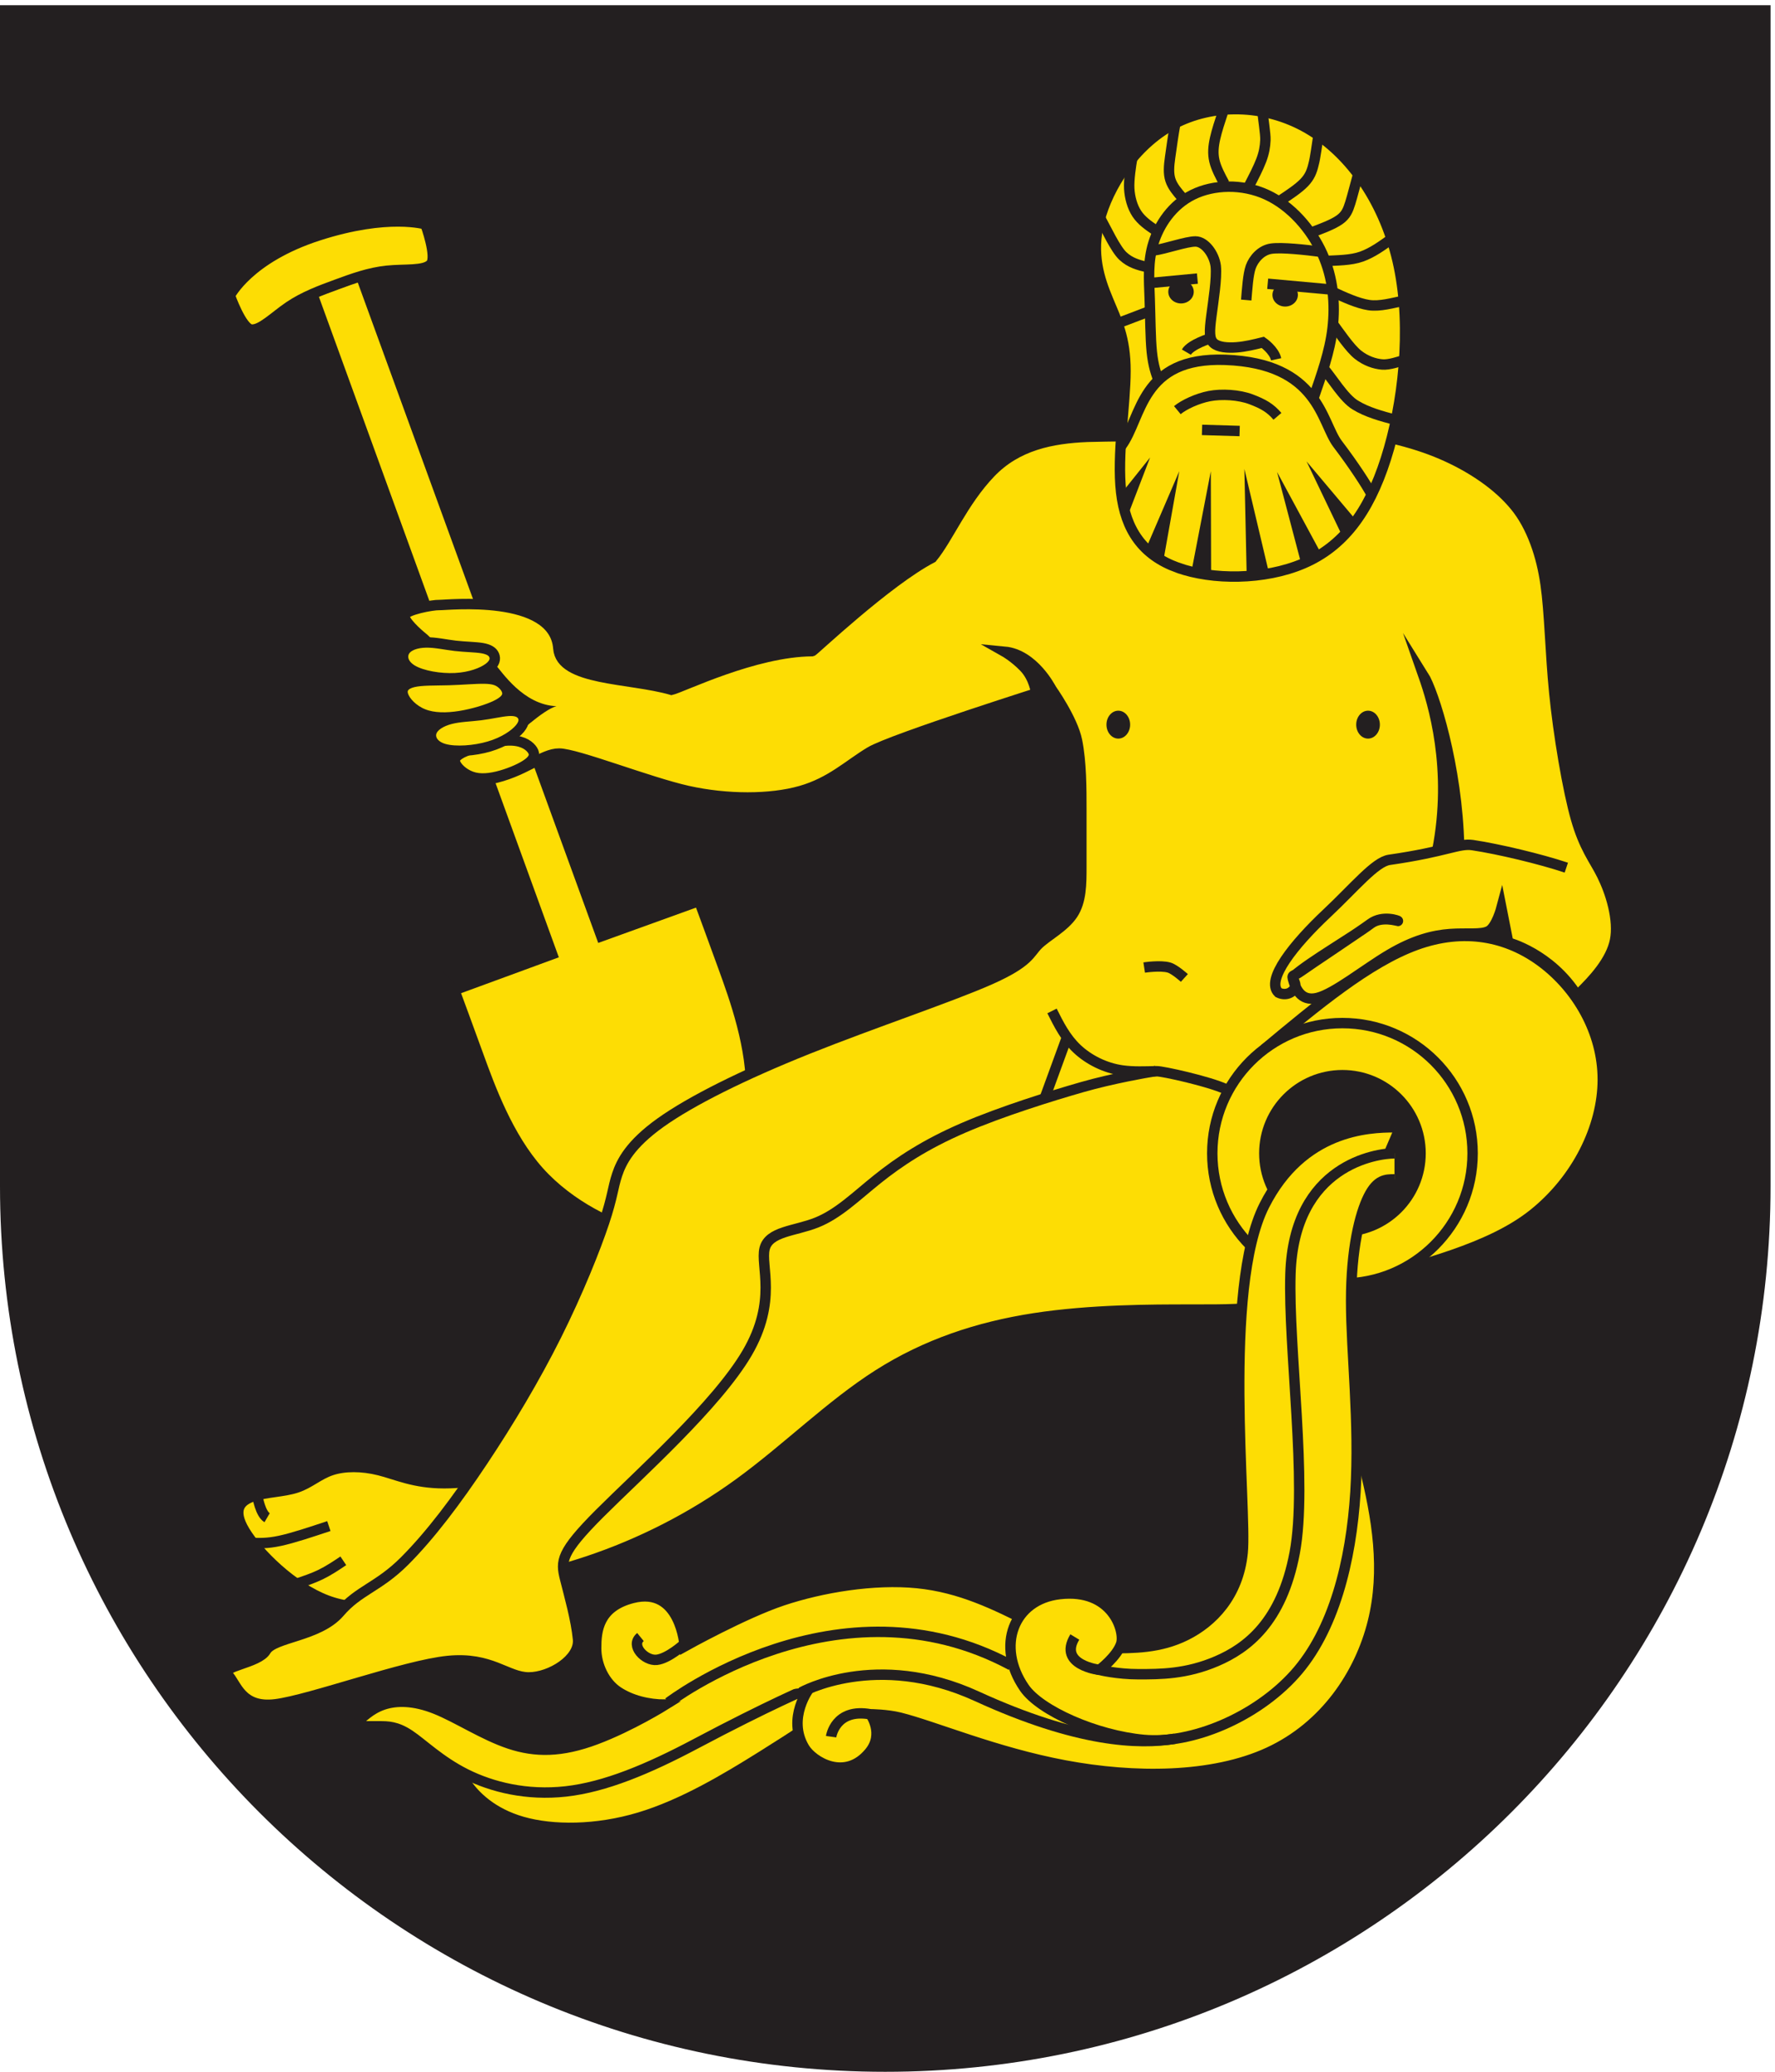 <svg xmlns="http://www.w3.org/2000/svg" height="264.573" width="226.773" xml:space="preserve"><path style="fill:#231f20;fill-opacity:1;fill-rule:evenodd;stroke:none" d="M850.391 17.5C391.137 17.5 17.5 391.129 17.5 850.391V1966.75h1665.79V850.391c0-459.262-373.63-832.891-832.899-832.891" transform="matrix(.133 0 0 -.133 0 264.573)"/><path style="fill:#231f20;fill-opacity:1;fill-rule:nonzero;stroke:none" d="M1700.79 1984.25H0V850.391C0 380.73 380.734 0 850.391 0c469.669 0 850.399 380.73 850.399 850.391V1984.25zm-35-35V850.391C1665.79 400.781 1300.01 35 850.391 35 400.781 35 35 400.781 35 850.391V1949.25h1630.79" transform="matrix(.133 0 0 -.133 0 264.573)"/><path style="fill:#fddd04;fill-opacity:1;fill-rule:evenodd;stroke:none" d="m436.484 1038.6 93.922 34.46-230.629 634.65 46.68 17.22 231.188-634.64 93.918 33.9c5.746-15.56 11.488-31.13 22.878-62.44 11.391-31.3 28.438-78.352 27.043-123.27-1.386-44.921-21.211-87.718-38.992-111.89-17.781-24.18-33.523-29.738-62.797-22.602-29.269 7.133-72.062 26.953-101.976 60.391-29.918 33.43-46.961 80.492-58.352 111.793-11.394 31.308-17.133 46.868-22.883 62.428" transform="matrix(.133 0 0 -.133 0 264.573)"/><path style="fill:none;stroke:#231f20;stroke-width:10;stroke-linecap:butt;stroke-linejoin:miter;stroke-miterlimit:10;stroke-dasharray:none;stroke-opacity:1" d="m436.484 1038.6 93.922 34.46-230.629 634.65 46.68 17.22 231.188-634.64 93.918 33.9c5.746-15.56 11.488-31.13 22.878-62.44 11.391-31.3 28.438-78.352 27.043-123.27-1.386-44.921-21.211-87.718-38.992-111.89-17.781-24.18-33.523-29.738-62.797-22.602-29.269 7.133-72.062 26.953-101.976 60.391-29.918 33.43-46.961 80.492-58.352 111.793-11.394 31.308-17.133 46.868-22.883 62.428z" transform="matrix(.133 0 0 -.133 0 264.573)"/><path style="fill:#fddd04;fill-opacity:1;fill-rule:evenodd;stroke:none" d="M408.703 1773.84s-35.625 11-102.719-10.65c-67.101-21.65-85.125-57.71-85.125-57.71s11.121-31.49 20.379-32.6c9.266-1.11 22.231 12.41 36.492 22.05 14.27 9.63 29.825 15.37 45.481 21.11 15.652 5.75 31.394 11.49 48.535 13.25 17.133 1.76 35.656-.47 42.051 6.3 6.391 6.76-5.094 38.25-5.094 38.25" transform="matrix(.133 0 0 -.133 0 264.573)"/><path style="fill:none;stroke:#231f20;stroke-width:10;stroke-linecap:butt;stroke-linejoin:miter;stroke-miterlimit:10;stroke-dasharray:none;stroke-opacity:1" d="M408.703 1773.84s-35.625 11-102.719-10.65c-67.101-21.65-85.125-57.71-85.125-57.71s11.121-31.49 20.379-32.6c9.266-1.11 22.231 12.41 36.492 22.05 14.27 9.63 29.825 15.37 45.481 21.11 15.652 5.75 31.394 11.49 48.535 13.25 17.133 1.76 35.656-.47 42.051 6.3 6.391 6.76-5.094 38.25-5.094 38.25z" transform="matrix(.133 0 0 -.133 0 264.573)"/><path style="fill:#fddd04;fill-opacity:1;fill-rule:evenodd;stroke:none" d="M1264.54 756.84c-16.68-8.34-33.35-16.668-50.02-20.84-16.67-4.168-33.34-4.168-70.86-4.168-37.51 0-95.86 0-150.051-8.332-54.179-8.34-104.199-25.012-150.043-54.191-45.847-29.168-87.531-70.86-133.378-104.2-45.848-33.339-95.864-58.347-145.879-75.019-50.02-16.668-100.036-25-141.715-33.34-41.68-8.34-75.024-16.672-108.367-4.172-33.344 12.512-66.692 45.844-79.192 66.684-12.504 20.84-4.168 29.179 8.336 33.347 12.504 4.161 29.176 4.161 41.68 8.332 12.504 4.168 20.84 12.508 33.344 16.668 12.503 4.172 29.175 4.172 45.843 0 16.676-4.16 33.348-12.5 62.528-12.5 29.172 0 70.851 8.34 95.863 20.84 25.004 12.5 33.34 29.18 62.519 79.192 29.176 50.019 79.192 133.379 166.719 200.07 87.528 66.687 212.574 116.711 295.933 141.719 83.36 25 125.04 25 166.72 25" transform="matrix(.133 0 0 -.133 0 264.573)"/><path style="fill:none;stroke:#231f20;stroke-width:10;stroke-linecap:butt;stroke-linejoin:miter;stroke-miterlimit:10;stroke-dasharray:none;stroke-opacity:1" d="M1264.54 756.84c-16.68-8.34-33.35-16.668-50.02-20.84-16.67-4.168-33.34-4.168-70.86-4.168-37.51 0-95.86 0-150.051-8.332-54.179-8.34-104.199-25.012-150.043-54.191-45.847-29.168-87.531-70.86-133.378-104.2-45.848-33.339-95.864-58.347-145.879-75.019-50.02-16.668-100.036-25-141.715-33.34-41.68-8.34-75.024-16.672-108.367-4.172-33.344 12.512-66.692 45.844-79.192 66.684-12.504 20.84-4.168 29.179 8.336 33.347 12.504 4.161 29.176 4.161 41.68 8.332 12.504 4.168 20.84 12.508 33.344 16.668 12.503 4.172 29.175 4.172 45.843 0 16.676-4.16 33.348-12.5 62.528-12.5 29.172 0 70.851 8.34 95.863 20.84 25.004 12.5 33.34 29.18 62.519 79.192 29.176 50.019 79.192 133.379 166.719 200.07 87.528 66.687 212.574 116.711 295.933 141.719 83.36 25 125.04 25 166.72 25" transform="matrix(.133 0 0 -.133 0 264.573)"/><path style="fill:#fddd04;fill-opacity:1;fill-rule:evenodd;stroke:none" d="M1110.41 960.93c-10-1.66-41.65-7.121-70.83-15.45-29.17-8.339-77.521-23.339-114.201-39.179-36.68-15.84-61.691-32.512-82.531-49.18-20.84-16.672-37.508-33.351-58.348-41.68-20.84-8.339-45.852-8.339-50.02-25.011-4.167-16.668 12.504-50.02-16.671-100.032-29.172-50.019-104.2-116.707-141.711-154.218-37.512-37.508-37.512-45.848-33.348-62.52 4.172-16.68 10.656-39.23 12.508-58.359 1.847-19.121-26.477-36.621-47.317-36.621-20.839 0-36.046 19.949-77.722 15.781-41.684-4.16-132.27-37.449-165.614-41.609-33.343-4.172-37.496 19.988-45.835 28.328-8.332 8.34 29.449 10.879 36.671 23.332 7.536 13.008 50.829 13.34 70.829 36.668 18.199 21.23 37.257 24.14 62.265 49.152 25.008 25.008 50.016 58.348 75.028 95.859 25.003 37.52 50.011 79.2 70.855 120.879 20.84 41.68 37.512 83.36 45.848 108.371 8.336 25.008 8.336 33.34 12.504 45.84 4.164 12.508 12.5 29.18 41.679 50.02 29.176 20.84 79.192 45.847 141.711 70.859 62.524 25 137.547 50.01 175.059 66.68 37.508 16.68 37.508 25.01 45.847 33.34 8.344 8.34 25.014 16.68 33.344 29.18 8.34 12.51 8.34 29.18 8.34 45.85v54.18c0 20.84 0 45.85-4.17 66.69-4.17 20.84-25.01 50.02-25.01 50.02s-152.847-48.28-173.687-60.78c-20.844-12.5-37.516-29.17-66.692-37.51-29.175-8.34-70.855-8.34-108.371 0-37.507 8.34-107.043 35.91-123.715 35.91-16.667 0-33.054-18-66.855-24.63 0 0-15.516 38.65-26.59 65.75-11.074 27.09-17.961 42.68-23.355 52.1-5.391 9.43-10.364 15-14.664 18.45-4.301 3.44-18.215 15.73-17.106 21.01 1.11 5.28 26.91 10.19 33.574 9.96 6.668-.24 110.278 11.37 114.25-41.65 2.34-31.16 68.246-28.03 108.676-39.75 10.641 2.54 79.57 36.72 135.184 37.11 1.586.45 71.886 67.11 115.219 89.72 15.73 19.23 29.296 53.48 55.937 81.41 25.371 26.6 58.805 33.23 93.285 34.66 20.31.84 271.62 3.32 291.29-1.17 19.68-4.48 35.38-9.79 48.74-15.52 13.37-5.72 27.07-13.02 39.95-21.99 12.88-8.97 23.13-18.47 30.9-28.02 7.79-9.55 14.05-21.05 19.12-34.51 5.05-13.45 8.15-27.15 10.06-40.52 1.92-13.37 3.02-29.06 4.17-47.58 1.16-18.52 2.26-37.51 4.17-56.62 1.91-19.11 5-42.09 8.91-64.95 3.92-22.87 8.1-42.55 11.93-55.92 3.82-13.37 8.02-23.08 12.5-31.61 4.49-8.53 8.68-14.79 12.51-22.57 3.82-7.78 8.02-18.03 10.76-29.75 2.76-11.73 3.66-23.22 1.74-32.77-1.91-9.56-7-19.05-13.66-28.02-6.66-8.97-13.95-16.27-19.68-22l-17.56-17.56-11.62-11.62" transform="matrix(.133 0 0 -.133 0 264.573)"/><path style="fill:none;stroke:#231f20;stroke-width:10;stroke-linecap:butt;stroke-linejoin:miter;stroke-miterlimit:10;stroke-dasharray:none;stroke-opacity:1" d="M1110.41 960.93c-10-1.66-41.65-7.121-70.83-15.45-29.17-8.339-77.521-23.339-114.201-39.179-36.68-15.84-61.691-32.512-82.531-49.18-20.84-16.672-37.508-33.351-58.348-41.68-20.84-8.339-45.852-8.339-50.02-25.011-4.167-16.668 12.504-50.02-16.671-100.032-29.172-50.019-104.2-116.707-141.711-154.218-37.512-37.508-37.512-45.848-33.348-62.52 4.172-16.68 10.656-39.23 12.508-58.359 1.847-19.121-26.477-36.621-47.317-36.621-20.839 0-36.046 19.949-77.722 15.781-41.684-4.16-132.27-37.449-165.614-41.609-33.343-4.172-37.496 19.988-45.835 28.328-8.332 8.34 29.449 10.879 36.671 23.332 7.536 13.008 50.829 13.34 70.829 36.668 18.199 21.23 37.257 24.14 62.265 49.152 25.008 25.008 50.016 58.348 75.028 95.859 25.003 37.52 50.011 79.2 70.855 120.879 20.84 41.68 37.512 83.36 45.848 108.371 8.336 25.008 8.336 33.34 12.504 45.84 4.164 12.508 12.5 29.18 41.679 50.02 29.176 20.84 79.192 45.847 141.711 70.859 62.524 25 137.547 50.01 175.059 66.68 37.508 16.68 37.508 25.01 45.847 33.34 8.344 8.34 25.014 16.68 33.344 29.18 8.34 12.51 8.34 29.18 8.34 45.85v54.18c0 20.84 0 45.85-4.17 66.69-4.17 20.84-25.01 50.02-25.01 50.02s-152.847-48.28-173.687-60.78c-20.844-12.5-37.516-29.17-66.692-37.51-29.175-8.34-70.855-8.34-108.371 0-37.507 8.34-107.043 35.91-123.715 35.91-16.667 0-33.054-18-66.855-24.63 0 0-15.516 38.65-26.59 65.75-11.074 27.09-17.961 42.68-23.355 52.1-5.391 9.43-10.364 15-14.664 18.45-4.301 3.44-18.215 15.73-17.106 21.01 1.11 5.28 26.91 10.19 33.574 9.96 6.668-.24 110.278 11.37 114.25-41.65 2.34-31.16 68.246-28.03 108.676-39.75 10.641 2.54 79.57 36.72 135.184 37.11 1.586.45 71.886 67.11 115.219 89.72 15.73 19.23 29.296 53.48 55.937 81.41 25.371 26.6 58.805 33.23 93.285 34.66 20.31.84 271.62 3.32 291.29-1.17 19.68-4.48 35.38-9.79 48.74-15.52 13.37-5.72 27.07-13.02 39.95-21.99 12.88-8.97 23.13-18.47 30.9-28.02 7.79-9.55 14.05-21.05 19.12-34.51 5.05-13.45 8.15-27.15 10.06-40.52 1.92-13.37 3.02-29.06 4.17-47.58 1.16-18.52 2.26-37.51 4.17-56.62 1.91-19.11 5-42.09 8.91-64.95 3.92-22.87 8.1-42.55 11.93-55.92 3.82-13.37 8.02-23.08 12.5-31.61 4.49-8.53 8.68-14.79 12.51-22.57 3.82-7.78 8.02-18.03 10.76-29.75 2.76-11.73 3.66-23.22 1.74-32.77-1.91-9.56-7-19.05-13.66-28.02-6.66-8.97-13.95-16.27-19.68-22l-17.56-17.56-11.62-11.62" transform="matrix(.133 0 0 -.133 0 264.573)"/><path style="fill:#231f20;fill-opacity:1;fill-rule:evenodd;stroke:none" d="M1402.08 1069.45h62.52l-12.5 75.02h-37.51l-12.51-75.02" transform="matrix(.133 0 0 -.133 0 264.573)"/><path style="fill:none;stroke:#231f20;stroke-width:10;stroke-linecap:butt;stroke-linejoin:miter;stroke-miterlimit:10;stroke-dasharray:none;stroke-opacity:1" d="M1402.08 1069.45h62.52l-12.5 75.02h-37.51z" transform="matrix(.133 0 0 -.133 0 264.573)"/><path style="fill:#231f20;fill-opacity:1;fill-rule:evenodd;stroke:none" d="M1401.62 1176.64c-1.77 77.2-24.45 148.5-34.37 164.31 9.59-27.31 28.66-90.07 13.38-168.52l20.99 4.21" transform="matrix(.133 0 0 -.133 0 264.573)"/><path style="fill:none;stroke:#231f20;stroke-width:10;stroke-linecap:butt;stroke-linejoin:miter;stroke-miterlimit:10;stroke-dasharray:none;stroke-opacity:1" d="M1401.62 1176.64c-1.77 77.2-24.45 148.5-34.37 164.31 9.59-27.31 28.66-90.07 13.38-168.52z" transform="matrix(.133 0 0 -.133 0 264.573)"/><path style="fill:#fddd04;fill-opacity:1;fill-rule:evenodd;stroke:none" d="M1305.43 757.699c58.35 16.672 125.83 32.481 167.51 65.832 41.68 33.348 66.69 83.36 66.69 129.207 0 45.848-25.01 87.532-58.36 112.542-33.34 25.01-75.02 33.34-120.87 16.67-45.85-16.67-95.86-58.35-145.88-100.028" transform="matrix(.133 0 0 -.133 0 264.573)"/><path style="fill:none;stroke:#231f20;stroke-width:10;stroke-linecap:butt;stroke-linejoin:miter;stroke-miterlimit:10;stroke-dasharray:none;stroke-opacity:1" d="M1305.43 757.699c58.35 16.672 125.83 32.481 167.51 65.832 41.68 33.348 66.69 83.36 66.69 129.207 0 45.848-25.01 87.532-58.36 112.542-33.34 25.01-75.02 33.34-120.87 16.67-45.85-16.67-95.86-58.35-145.88-100.028" transform="matrix(.133 0 0 -.133 0 264.573)"/><path style="fill:#231f20;fill-opacity:1;fill-rule:nonzero;stroke:none" d="M475.32 1351.76c6.856-7.41 27.028-39.21 59.285-40.58-12.25-2.7-41.933-30.62-41.933-30.62l-26.836 7.39-8.719 65.07 18.203-1.26" transform="matrix(.133 0 0 -.133 0 264.573)"/><path style="fill:#fddd04;fill-opacity:1;fill-rule:evenodd;stroke:none" d="M1504.61 1156.18c-25.01 8.34-64.95 17.87-90.02 21.64-13.35 2-24.68-6.19-79.98-14.14-13.61-1.95-33.42-26.34-59.95-51.27-32-30.05-59.14-64.18-46.55-76.23 7.12-3.44 14.07-.09 16.11 5.8 1 2.92-3.46 8.28-1.3 10.16 16.18 14.18 55.09 36.27 73.73 50.25 10.18 7.64 25.93 2.6 26.21 2.6.93-.01-14.33 6.06-26.21-2.6-11.89-8.68-59.15-39.98-67.03-45.68-7.88-5.7-8.98-2.73-7.22-8.75 1.76-6.02 6.39-21.03 23.06-16.86 16.68 4.17 45.39 27.51 69.01 41.49 23.61 13.99 42.14 18.62 58.35 19.82 16.21 1.21 30.1-1.01 37.37 2.93 7.27 3.93 12.09 22.05 12.09 22.05l6.52-33.1s40.36-10.4 66.04-50.76" transform="matrix(.133 0 0 -.133 0 264.573)"/><path style="fill:none;stroke:#231f20;stroke-width:10;stroke-linecap:butt;stroke-linejoin:miter;stroke-miterlimit:10;stroke-dasharray:none;stroke-opacity:1" d="M1504.61 1156.18c-25.01 8.34-64.95 17.87-90.02 21.64-13.35 2-24.68-6.19-79.98-14.14-13.61-1.95-33.42-26.34-59.95-51.27-32-30.05-59.14-64.18-46.55-76.23 7.12-3.44 14.07-.09 16.11 5.8 1 2.92-3.46 8.28-1.3 10.16 16.18 14.18 55.09 36.27 73.73 50.25 10.18 7.64 25.93 2.6 26.21 2.6.93-.01-14.33 6.06-26.21-2.6-11.89-8.68-59.15-39.98-67.03-45.68-7.88-5.7-8.98-2.73-7.22-8.75 1.76-6.02 6.39-21.03 23.06-16.86 16.68 4.17 45.39 27.51 69.01 41.49 23.61 13.99 42.14 18.62 58.35 19.82 16.21 1.21 30.1-1.01 37.37 2.93 7.27 3.93 12.09 22.05 12.09 22.05l6.52-33.1s40.36-10.4 66.04-50.76" transform="matrix(.133 0 0 -.133 0 264.573)"/><path style="fill:#fddd04;fill-opacity:1;fill-rule:evenodd;stroke:none" d="M1414.59 881.879c0 69.062-55.99 125.051-125.05 125.051-69.05 0-125.04-55.989-125.04-125.051 0-69.047 55.99-125.039 125.04-125.039 69.06 0 125.05 55.992 125.05 125.039" transform="matrix(.133 0 0 -.133 0 264.573)"/><path style="fill:none;stroke:#231f20;stroke-width:10;stroke-linecap:butt;stroke-linejoin:miter;stroke-miterlimit:10;stroke-dasharray:none;stroke-opacity:1" d="M1414.59 881.879c0 69.062-55.99 125.051-125.05 125.051-69.05 0-125.04-55.989-125.04-125.051 0-69.047 55.99-125.039 125.04-125.039 69.06 0 125.05 55.992 125.05 125.039z" transform="matrix(.133 0 0 -.133 0 264.573)"/><path style="fill:#231f20;fill-opacity:1;fill-rule:evenodd;stroke:none" d="M1364.57 881.879c0 41.441-33.6 75.031-75.03 75.031s-75.02-33.59-75.02-75.031c0-41.43 33.59-75.02 75.02-75.02 41.43 0 75.03 33.59 75.03 75.02" transform="matrix(.133 0 0 -.133 0 264.573)"/><path style="fill:none;stroke:#231f20;stroke-width:10;stroke-linecap:butt;stroke-linejoin:miter;stroke-miterlimit:10;stroke-dasharray:none;stroke-opacity:1" d="M1364.57 881.879c0 41.441-33.6 75.031-75.03 75.031s-75.02-33.59-75.02-75.031c0-41.43 33.59-75.02 75.02-75.02 41.43 0 75.03 33.59 75.03 75.02z" transform="matrix(.133 0 0 -.133 0 264.573)"/><path style="fill:#fddd04;fill-opacity:1;fill-rule:evenodd;stroke:none" d="M1131.16 1444.24c33.34-12.04 83.36-12.04 120.87 4.01 37.51 16.07 62.52 48.19 79.19 100.39 16.68 52.21 25.01 124.49 12.51 184.73-12.51 60.23-45.85 108.42-87.53 132.51-41.68 24.09-91.7 24.09-129.21 4.01-37.51-20.07-62.52-60.23-70.86-92.35-8.33-32.13 0-56.22 8.34-76.3s16.67-36.14 16.67-68.26c0-32.13-8.33-80.32-4.17-116.46 4.17-36.14 20.84-60.23 54.19-72.28" transform="matrix(.133 0 0 -.133 0 264.573)"/><path style="fill:none;stroke:#231f20;stroke-width:10;stroke-linecap:butt;stroke-linejoin:miter;stroke-miterlimit:10;stroke-dasharray:none;stroke-opacity:1" d="M1131.16 1444.24c33.34-12.04 83.36-12.04 120.87 4.01 37.51 16.07 62.52 48.19 79.19 100.39 16.68 52.21 25.01 124.49 12.51 184.73-12.51 60.23-45.85 108.42-87.53 132.51-41.68 24.09-91.7 24.09-129.21 4.01-37.51-20.07-62.52-60.23-70.86-92.35-8.33-32.13 0-56.22 8.34-76.3s16.67-36.14 16.67-68.26c0-32.13-8.33-80.32-4.17-116.46 4.17-36.14 20.84-60.23 54.19-72.28z" transform="matrix(.133 0 0 -.133 0 264.573)"/><path style="fill:#fddd04;fill-opacity:1;fill-rule:evenodd;stroke:none" d="M814.387 356.719c-25.004-16.668-50.016-33.348-83.36-54.188-33.343-20.84-75.023-45.851-116.703-58.351-41.679-12.5-83.359-12.5-112.535-4.168-29.18 8.34-45.851 25.008-54.184 37.508-8.339 12.511-8.339 20.851 4.165 20.851 12.503 0 37.515-8.34 79.195 0 41.68 8.328 100.027 33.34 141.715 50.008 41.675 16.672 66.683 25.012 87.523 31.121 20.84 6.391 37.516 10.559 54.184 14.73" transform="matrix(.133 0 0 -.133 0 264.573)"/><path style="fill:none;stroke:#231f20;stroke-width:10;stroke-linecap:butt;stroke-linejoin:miter;stroke-miterlimit:10;stroke-dasharray:none;stroke-opacity:1" d="M814.387 356.719c-25.004-16.668-50.016-33.348-83.36-54.188-33.343-20.84-75.023-45.851-116.703-58.351-41.679-12.5-83.359-12.5-112.535-4.168-29.18 8.34-45.851 25.008-54.184 37.508-8.339 12.511-8.339 20.851 4.165 20.851 12.503 0 37.515-8.34 79.195 0 41.68 8.328 100.027 33.34 141.715 50.008 41.675 16.672 66.683 25.012 87.523 31.121 20.84 6.391 37.516 10.559 54.184 14.73M1024.89 993.254l-21.83-59.754M1099.1 1060.27s15.49 2.38 23.83 0c5.46-1.56 14.76-10 14.76-10M1010.56 1018.6c6.49-12.97 12.97-25.936 24.09-36.409 11.11-10.461 26.85-18.429 43.34-20.742 10.84-1.527 22.02-.98 33.13-.75 5.79.121 50.05-9.719 66.16-17.129M240.871 507.879c7.777-.367 15.559-.738 28.063 1.941 12.504 2.692 29.73 8.43 46.961 14.168M284.215 468.422c8.148 2.68 16.305 5.367 23.898 9.078 7.59 3.699 14.633 8.422 21.672 13.141" transform="matrix(.133 0 0 -.133 0 264.573)"/><path style="fill:#231f20;fill-opacity:1;fill-rule:evenodd;stroke:none" d="m1144.5 1440.49 18.61 96.38.28-98.79M1117.82 1452.54l15.01 84.33-31.68-73.62M1081.7 1490.02l23.06 59.97-28.06-35.08M1249.53 1449.6l-22.79 86.47 42.24-78.18M1288.43 1476.63l-33.35 69.61 46.68-55.42M1197.57 1436.48l-2.22 102.53 23.61-99.86M1146.72 1709.08c0 6.17-5.47 11.17-12.23 11.17-6.75 0-12.23-5-12.23-11.17s5.48-11.17 12.23-11.17c6.76 0 12.23 5 12.23 11.17M1246.75 1706.1c0 6.17-5.47 11.17-12.22 11.17-6.76 0-12.23-5-12.23-11.17s5.47-11.17 12.23-11.17c6.75 0 12.22 5 12.22 11.17" transform="matrix(.133 0 0 -.133 0 264.573)"/><path style="fill:none;stroke:#231f20;stroke-width:10;stroke-linecap:butt;stroke-linejoin:miter;stroke-miterlimit:10;stroke-dasharray:none;stroke-opacity:1" d="M1077.11 1561.18c20.01 26.77 18.12 85.62 100 82.58 90.05-3.35 92.06-60.04 107.8-80.74 15.75-20.71 27.82-39.43 32.82-48.72" transform="matrix(.133 0 0 -.133 0 264.573)"/><path style="fill:none;stroke:#231f20;stroke-width:10;stroke-linecap:butt;stroke-linejoin:miter;stroke-miterlimit:10;stroke-dasharray:none;stroke-opacity:1" d="M1130.95 1595.46c6.49 5.36 19.29 11.28 30.86 13.51 11.59 2.23 28.26 1.34 40.01-3.12 11.77-4.47 18.43-8.31 25.29-16.33M1154.67 1576.5l36.13-1.08M1262.11 1608.05c7.04 20.53 15.4 43.49 17.98 66.24 2.59 22.75.75 47.74-9.91 71.39-10.65 23.65-30.1 45.96-53.53 56.67-23.44 10.7-50.85 9.81-70.76 0-19.92-9.82-32.33-28.56-37.89-46.41-5.55-17.85-4.26-34.8-3.61-53.1.65-18.29.65-37.92 2.03-51.48 1.4-13.56 4.17-21.06 6.96-28.56" transform="matrix(.133 0 0 -.133 0 264.573)"/><path style="fill:none;stroke:#231f20;stroke-width:10;stroke-linecap:butt;stroke-linejoin:miter;stroke-miterlimit:10;stroke-dasharray:none;stroke-opacity:1" d="M1107.73 1748.68c11.86 1.61 31.59 8.75 40.63 8.75 9.03 0 17.99-12.02 19.48-23.71 1.2-11.69-2.32-33.46-4.22-48.01-1.89-14.54-2.18-21.86 2.18-25.88 4.35-4.01 13.34-4.72 22-4.06 8.65.67 16.99 2.72 25.33 4.78 0 0 10.85-7.5 12.73-16.25M1197.11 1701.18c.92 10.35 1.69 24.2 4.37 31.87 2.69 7.41 9.82 16.16 20 17.5 10.19 1.34 32.2-1.07 48.13-3.12M1101.71 1732.83c-7.97 1.96-15.93 3.92-23.07 10.62-7.13 6.69-15.86 25.68-22.16 37.1M1103.51 1690.19l-27.93-10.63M1109.48 1768.43c-6.48 4.47-12.96 8.93-17.41 15.62-4.45 6.69-6.85 15.62-7.32 24.09-.46 8.49 1.5 21.88 2.98 29.91M1135.6 1799.49c-4.63 5.35-9.26 10.71-11.3 16.95-2.04 6.25-1.48 13.38-.28 21.87 1.21 8.48 3.11 22.43 4.96 32.24M1176.17 1812.88c-3.98 7.4-7.96 14.81-9.63 21.94-1.67 7.14-1.02 14.02.69 21.65 1.72 7.62 4.5 16.01 7.28 24.4M1199.51 1810.2c4.64 8.92 9.27 17.84 12.04 25.16 2.78 7.32 3.71 13.03 3.98 19.28.29 6.24-2.43 21.63-2.8 28.41M1230.08 1796.81c8.61 5.71 17.22 11.42 22.59 16.96 5.38 5.53 7.51 10.89 9.08 17.57 1.86 6.7 3.43 19.93 4.73 27.96M1258.98 1765.76c10.74 4.01 21.49 8.03 27.78 12.49 6.3 4.46 8.15 9.37 10.29 16.11 2.13 6.74 5.14 18.88 7.56 27.44M1272.73 1738.68c11.49.62 24.78.49 35.25 4.23 10.46 3.75 19.91 10.62 29.35 17.49M1279.61 1709.3c11.21-5.26 24.57-11.36 35.22-12.96 10.65-1.61 23.43 2.16 33.53 4.21M1279.61 1679.3c6.94-9.45 17.15-24.55 24.85-30.62 7.69-6.07 16.11-8.75 23.11-9.37 6.99-.63 16.48 2.94 22.04 4.37M1270.86 1636.18c8.7-9.82 19.98-29.26 31.14-35.86 11.16-6.87 24.77-10.53 38.39-14.19" transform="matrix(.133 0 0 -.133 0 264.573)"/><path style="fill:#fddd04;fill-opacity:1;fill-rule:evenodd;stroke:none" d="M1339.56 906.891c-25.01 0-88.28-2.379-125.04-75.02-40.65-80.332-16.67-291.769-20.84-333.449-4.17-41.672-29.18-66.684-54.19-79.184-25-12.508-50.01-12.508-75.02-12.508l-75.029 25.008c-33.339 16.672-66.679 33.352-108.359 37.524-41.687 4.16-91.699-4.172-129.215-16.684-37.512-12.5-94.148-44.117-94.148-44.117s-3.696 58.41-50.184 46.43c-32.793-8.45-34.89-31.481-34.89-48.161 0-16.671 8.332-33.339 20.839-41.679 12.504-8.332 29.129-12.563 45.801-12.563 0 0-33.297-20.777-66.64-33.277-33.344-12.512-58.356-12.512-83.36-4.172-25.012 8.332-50.019 25.012-70.859 33.34-20.84 8.34-37.512 8.34-50.016 4.172-12.504-4.172-20.84-12.5-29.176-20.84h25.004c8.34 0 16.676 0 29.184-8.34 12.504-8.332 29.172-25 54.183-37.512 25.004-12.5 58.348-20.839 95.864-16.668 37.508 4.168 78.906 21.36 125.039 45.848C738.98 352.43 777.73 368.68 777.73 368.68s-22.5-28.75-5.023-57.809c7.742-12.883 39-32.691 62.52-4.172 14.683 17.789.898 36.571.898 36.571s15.777-.098 28.277-3.219c33.348-8.34 91.7-33.352 158.388-45.852 66.69-12.508 141.71-12.508 195.9 12.5 54.18 25.012 87.53 75.031 100.03 125.039 12.5 50.024 4.17 100.032-8.34 150.043-12.5 50.02-29.17 100.039-45.84 150.051" transform="matrix(.133 0 0 -.133 0 264.573)"/><path style="fill:none;stroke:#231f20;stroke-width:10;stroke-linecap:butt;stroke-linejoin:miter;stroke-miterlimit:10;stroke-dasharray:none;stroke-opacity:1" d="M1339.56 906.891c-25.01 0-88.28-2.379-125.04-75.02-40.65-80.332-16.67-291.769-20.84-333.449-4.17-41.672-29.18-66.684-54.19-79.184-25-12.508-50.01-12.508-75.02-12.508l-75.029 25.008c-33.339 16.672-66.679 33.352-108.359 37.524-41.687 4.16-91.699-4.172-129.215-16.684-37.512-12.5-94.148-44.117-94.148-44.117s-3.696 58.41-50.184 46.43c-32.793-8.45-34.89-31.481-34.89-48.161 0-16.671 8.332-33.339 20.839-41.679 12.504-8.332 29.129-12.563 45.801-12.563 0 0-33.297-20.777-66.64-33.277-33.344-12.512-58.356-12.512-83.36-4.172-25.012 8.332-50.019 25.012-70.859 33.34-20.84 8.34-37.512 8.34-50.016 4.172-12.504-4.172-20.84-12.5-29.176-20.84h25.004c8.34 0 16.676 0 29.184-8.34 12.504-8.332 29.172-25 54.183-37.512 25.004-12.5 58.348-20.839 95.864-16.668 37.508 4.168 78.906 21.36 125.039 45.848C738.98 352.43 777.73 368.68 777.73 368.68s-22.5-28.75-5.023-57.809c7.742-12.883 39-32.691 62.52-4.172 14.683 17.789.898 36.571.898 36.571s15.777-.098 28.277-3.219c33.348-8.34 91.7-33.352 158.388-45.852 66.69-12.508 141.71-12.508 195.9 12.5 54.18 25.012 87.53 75.031 100.03 125.039 12.5 50.024 4.17 100.032-8.34 150.043-12.5 50.02-29.17 100.039-45.84 150.051" transform="matrix(.133 0 0 -.133 0 264.573)"/><path style="fill:#fddd04;fill-opacity:1;fill-rule:evenodd;stroke:none" d="M1339.56 881.879c-16.67 0-96.62-10.699-99.95-115.699-2.26-70.95 16.59-201.071 4.09-267.758-12.51-66.684-45.85-91.692-75.03-104.192s-54.18-12.5-75.02-12.5c-20.84 0-37.52 4.161-37.52 4.161s16.68 12.507 20.84 25.007c4.04 12.114-8.19 53.614-59.03 47.782-44.612-5.121-61.46-50-33.96-90 15.118-21.989 68.95-45.828 114.8-50 45.85-4.168 107.4 21.371 144.92 63.05 37.51 41.68 54.18 108.36 58.35 175.04 4.17 66.691-4.17 133.378-4.17 183.402 0 50.008 8.34 83.359 16.67 100.027 8.34 16.68 16.67 16.68 25.01 16.68" transform="matrix(.133 0 0 -.133 0 264.573)"/><path style="fill:none;stroke:#231f20;stroke-width:10;stroke-linecap:butt;stroke-linejoin:miter;stroke-miterlimit:10;stroke-dasharray:none;stroke-opacity:1" d="M1339.56 881.879c-16.67 0-96.62-10.699-99.95-115.699-2.26-70.95 16.59-201.071 4.09-267.758-12.51-66.684-45.85-91.692-75.03-104.192s-54.18-12.5-75.02-12.5c-20.84 0-37.52 4.161-37.52 4.161s16.68 12.507 20.84 25.007c4.04 12.114-8.19 53.614-59.03 47.782-44.612-5.121-61.46-50-33.96-90 15.118-21.989 68.95-45.828 114.8-50 45.85-4.168 107.4 21.371 144.92 63.05 37.51 41.68 54.18 108.36 58.35 175.04 4.17 66.691-4.17 133.378-4.17 183.402 0 50.008 8.34 83.359 16.67 100.027 8.34 16.68 16.67 16.68 25.01 16.68M1217.73 1716.8l61.88-5.62M1150.23 1721.8l-46.25-4.37" transform="matrix(.133 0 0 -.133 0 264.573)"/><path style="fill:#fddd04;fill-opacity:1;fill-rule:evenodd;stroke:none" d="M1162.94 1664.52s-18.96-5.84-23.33-13.34" transform="matrix(.133 0 0 -.133 0 264.573)"/><path style="fill:none;stroke:#231f20;stroke-width:10;stroke-linecap:butt;stroke-linejoin:miter;stroke-miterlimit:10;stroke-dasharray:none;stroke-opacity:1" d="M1162.94 1664.52s-18.96-5.84-23.33-13.34" transform="matrix(.133 0 0 -.133 0 264.573)"/><path style="fill:#231f20;fill-opacity:1;fill-rule:nonzero;stroke:none" d="M1085.6 1293.49c0-7.39-5.09-13.4-11.36-13.4-6.28 0-11.37 6.01-11.37 13.4 0 7.4 5.09 13.4 11.37 13.4 6.27 0 11.36-6 11.36-13.4M1325.5 1293.49c0-7.39-5.08-13.4-11.36-13.4-6.28 0-11.37 6.01-11.37 13.4 0 7.4 5.09 13.4 11.37 13.4 6.28 0 11.36-6 11.36-13.4" transform="matrix(.133 0 0 -.133 0 264.573)"/><path style="fill:#231f20;fill-opacity:1;fill-rule:evenodd;stroke:none" d="M1009.57 1328.1s-16.527 32.77-44.523 35.42c0 0 9.355-5.28 18.621-14.84 10-10.31 11.699-25.02 11.699-25.02l14.203 4.44" transform="matrix(.133 0 0 -.133 0 264.573)"/><path style="fill:none;stroke:#231f20;stroke-width:10;stroke-linecap:butt;stroke-linejoin:miter;stroke-miterlimit:10;stroke-dasharray:none;stroke-opacity:1" d="M1009.57 1328.1s-16.527 32.77-44.523 35.42c0 0 9.355-5.28 18.621-14.84 10-10.31 11.699-25.02 11.699-25.02z" transform="matrix(.133 0 0 -.133 0 264.573)"/><path style="fill:#fddd04;fill-opacity:1;fill-rule:evenodd;stroke:none" d="M247.418 551.98s2.695-16.179 9.172-19.96" transform="matrix(.133 0 0 -.133 0 264.573)"/><path style="fill:none;stroke:#231f20;stroke-width:10;stroke-linecap:butt;stroke-linejoin:miter;stroke-miterlimit:10;stroke-dasharray:none;stroke-opacity:1" d="M247.418 551.98s2.695-16.179 9.172-19.96M1032.47 417.469c-16.34-26.918 23.66-31.578 23.66-31.578M798.359 321.762s3.84 27.648 37.766 21.508" transform="matrix(.133 0 0 -.133 0 264.573)"/><path style="fill:#fddd04;fill-opacity:1;fill-rule:evenodd;stroke:none" d="M642.105 354.512s163.336 125 329.172 35.84" transform="matrix(.133 0 0 -.133 0 264.573)"/><path style="fill:none;stroke:#231f20;stroke-width:10;stroke-linecap:butt;stroke-linejoin:miter;stroke-miterlimit:10;stroke-dasharray:none;stroke-opacity:1" d="M642.105 354.512s163.336 125 329.172 35.84" transform="matrix(.133 0 0 -.133 0 264.573)"/><path style="fill:none;stroke:#231f20;stroke-width:10;stroke-linecap:butt;stroke-linejoin:miter;stroke-miterlimit:10;stroke-dasharray:none;stroke-opacity:1" d="M769.605 364.301s71.875 40.629 168.75-3.75c96.875-44.371 155.655-46.422 190.035-40.801M657.105 410.551s-15-13.75-26.25-15-25.625 13.75-15.625 21.879" transform="matrix(.133 0 0 -.133 0 264.573)"/><path style="fill:#fddd04;fill-opacity:1;fill-rule:evenodd;stroke:none" d="M447.316 1268.1c-9.945-4.39-11.933-7.87-9.449-12.62 2.485-4.77 9.449-10.82 18.199-12.85 8.75-2.05 19.293-.08 29.239 3.17 9.941 3.25 19.293 7.79 23.965 12.09 4.671 4.31 4.671 8.39 1.191 12.55-3.477 4.16-10.441 8.39-22.871 7.86-12.426-.52-30.328-5.82-40.274-10.2" transform="matrix(.133 0 0 -.133 0 264.573)"/><path style="fill:none;stroke:#231f20;stroke-width:10;stroke-linecap:butt;stroke-linejoin:miter;stroke-miterlimit:10;stroke-dasharray:none;stroke-opacity:1" d="M447.316 1268.1c-9.945-4.39-11.933-7.87-9.449-12.62 2.485-4.77 9.449-10.82 18.199-12.85 8.75-2.05 19.293-.08 29.239 3.17 9.941 3.25 19.293 7.79 23.965 12.09 4.671 4.31 4.671 8.39 1.191 12.55-3.477 4.16-10.441 8.39-22.871 7.86-12.426-.52-30.328-5.82-40.274-10.2z" transform="matrix(.133 0 0 -.133 0 264.573)"/><path style="fill:#fddd04;fill-opacity:1;fill-rule:evenodd;stroke:none" d="M409.195 1372.41c-8.871-.14-16.968-2.69-20.34-7.93-3.375-5.25-2.027-13.19 7.329-18.66 9.351-5.47 26.703-8.47 41.164-7.72 14.461.75 26.027 5.24 32.101 9.74 6.074 4.5 6.656 8.99 5.207 12.36-1.445 3.37-4.918 5.62-11.472 6.75-6.555 1.12-16.196 1.12-25.836 2.24-9.641 1.13-19.285 3.38-28.153 3.22" transform="matrix(.133 0 0 -.133 0 264.573)"/><path style="fill:none;stroke:#231f20;stroke-width:10;stroke-linecap:butt;stroke-linejoin:miter;stroke-miterlimit:10;stroke-dasharray:none;stroke-opacity:1" d="M409.195 1372.41c-8.871-.14-16.968-2.69-20.34-7.93-3.375-5.25-2.027-13.19 7.329-18.66 9.351-5.47 26.703-8.47 41.164-7.72 14.461.75 26.027 5.24 32.101 9.74 6.074 4.5 6.656 8.99 5.207 12.36-1.445 3.37-4.918 5.62-11.472 6.75-6.555 1.12-16.196 1.12-25.836 2.24-9.641 1.13-19.285 3.38-28.153 3.22z" transform="matrix(.133 0 0 -.133 0 264.573)"/><path style="fill:#fddd04;fill-opacity:1;fill-rule:evenodd;stroke:none" d="M432.629 1298.96c-8.82-2.28-16.215-6.7-18.176-12.59-1.949-5.89 1.539-13.26 12.352-16.3 10.808-3.03 28.945-1.74 43.175 2.47 14.243 4.21 24.579 11.36 29.43 17.17 4.856 5.82 4.219 10.31 1.867 13.23-2.355 2.91-6.425 4.25-13.277 3.76-6.848-.5-16.469-2.82-26.402-4.06-9.926-1.24-20.16-1.39-28.969-3.68" transform="matrix(.133 0 0 -.133 0 264.573)"/><path style="fill:none;stroke:#231f20;stroke-width:10;stroke-linecap:butt;stroke-linejoin:miter;stroke-miterlimit:10;stroke-dasharray:none;stroke-opacity:1" d="M432.629 1298.96c-8.82-2.28-16.215-6.7-18.176-12.59-1.949-5.89 1.539-13.26 12.352-16.3 10.808-3.03 28.945-1.74 43.175 2.47 14.243 4.21 24.579 11.36 29.43 17.17 4.856 5.82 4.219 10.31 1.867 13.23-2.355 2.91-6.425 4.25-13.277 3.76-6.848-.5-16.469-2.82-26.402-4.06-9.926-1.24-20.16-1.39-28.969-3.68z" transform="matrix(.133 0 0 -.133 0 264.573)"/><path style="fill:#fddd04;fill-opacity:1;fill-rule:evenodd;stroke:none" d="M396.813 1334.36c-8.231-2.02-11.622-6.5-9.59-12.7 2.031-6.2 9.476-14.11 19.41-18.07 9.93-3.96 22.34-3.96 35.316-1.88 12.981 2.1 26.52 6.28 34.645 10.24 8.125 3.96 10.832 7.69 10.832 11.43 0 3.74-2.707 7.47-6.098 10.08-3.383 2.61-7.445 4.11-15.906 4.26-8.461.16-21.328-1.04-34.301-1.42-12.98-.37-26.066.08-34.308-1.94" transform="matrix(.133 0 0 -.133 0 264.573)"/><path style="fill:none;stroke:#231f20;stroke-width:10;stroke-linecap:butt;stroke-linejoin:miter;stroke-miterlimit:10;stroke-dasharray:none;stroke-opacity:1" d="M396.813 1334.36c-8.231-2.02-11.622-6.5-9.59-12.7 2.031-6.2 9.476-14.11 19.41-18.07 9.93-3.96 22.34-3.96 35.316-1.88 12.981 2.1 26.52 6.28 34.645 10.24 8.125 3.96 10.832 7.69 10.832 11.43 0 3.74-2.707 7.47-6.098 10.08-3.383 2.61-7.445 4.11-15.906 4.26-8.461.16-21.328-1.04-34.301-1.42-12.98-.37-26.066.08-34.308-1.94z" transform="matrix(.133 0 0 -.133 0 264.573)"/></svg>